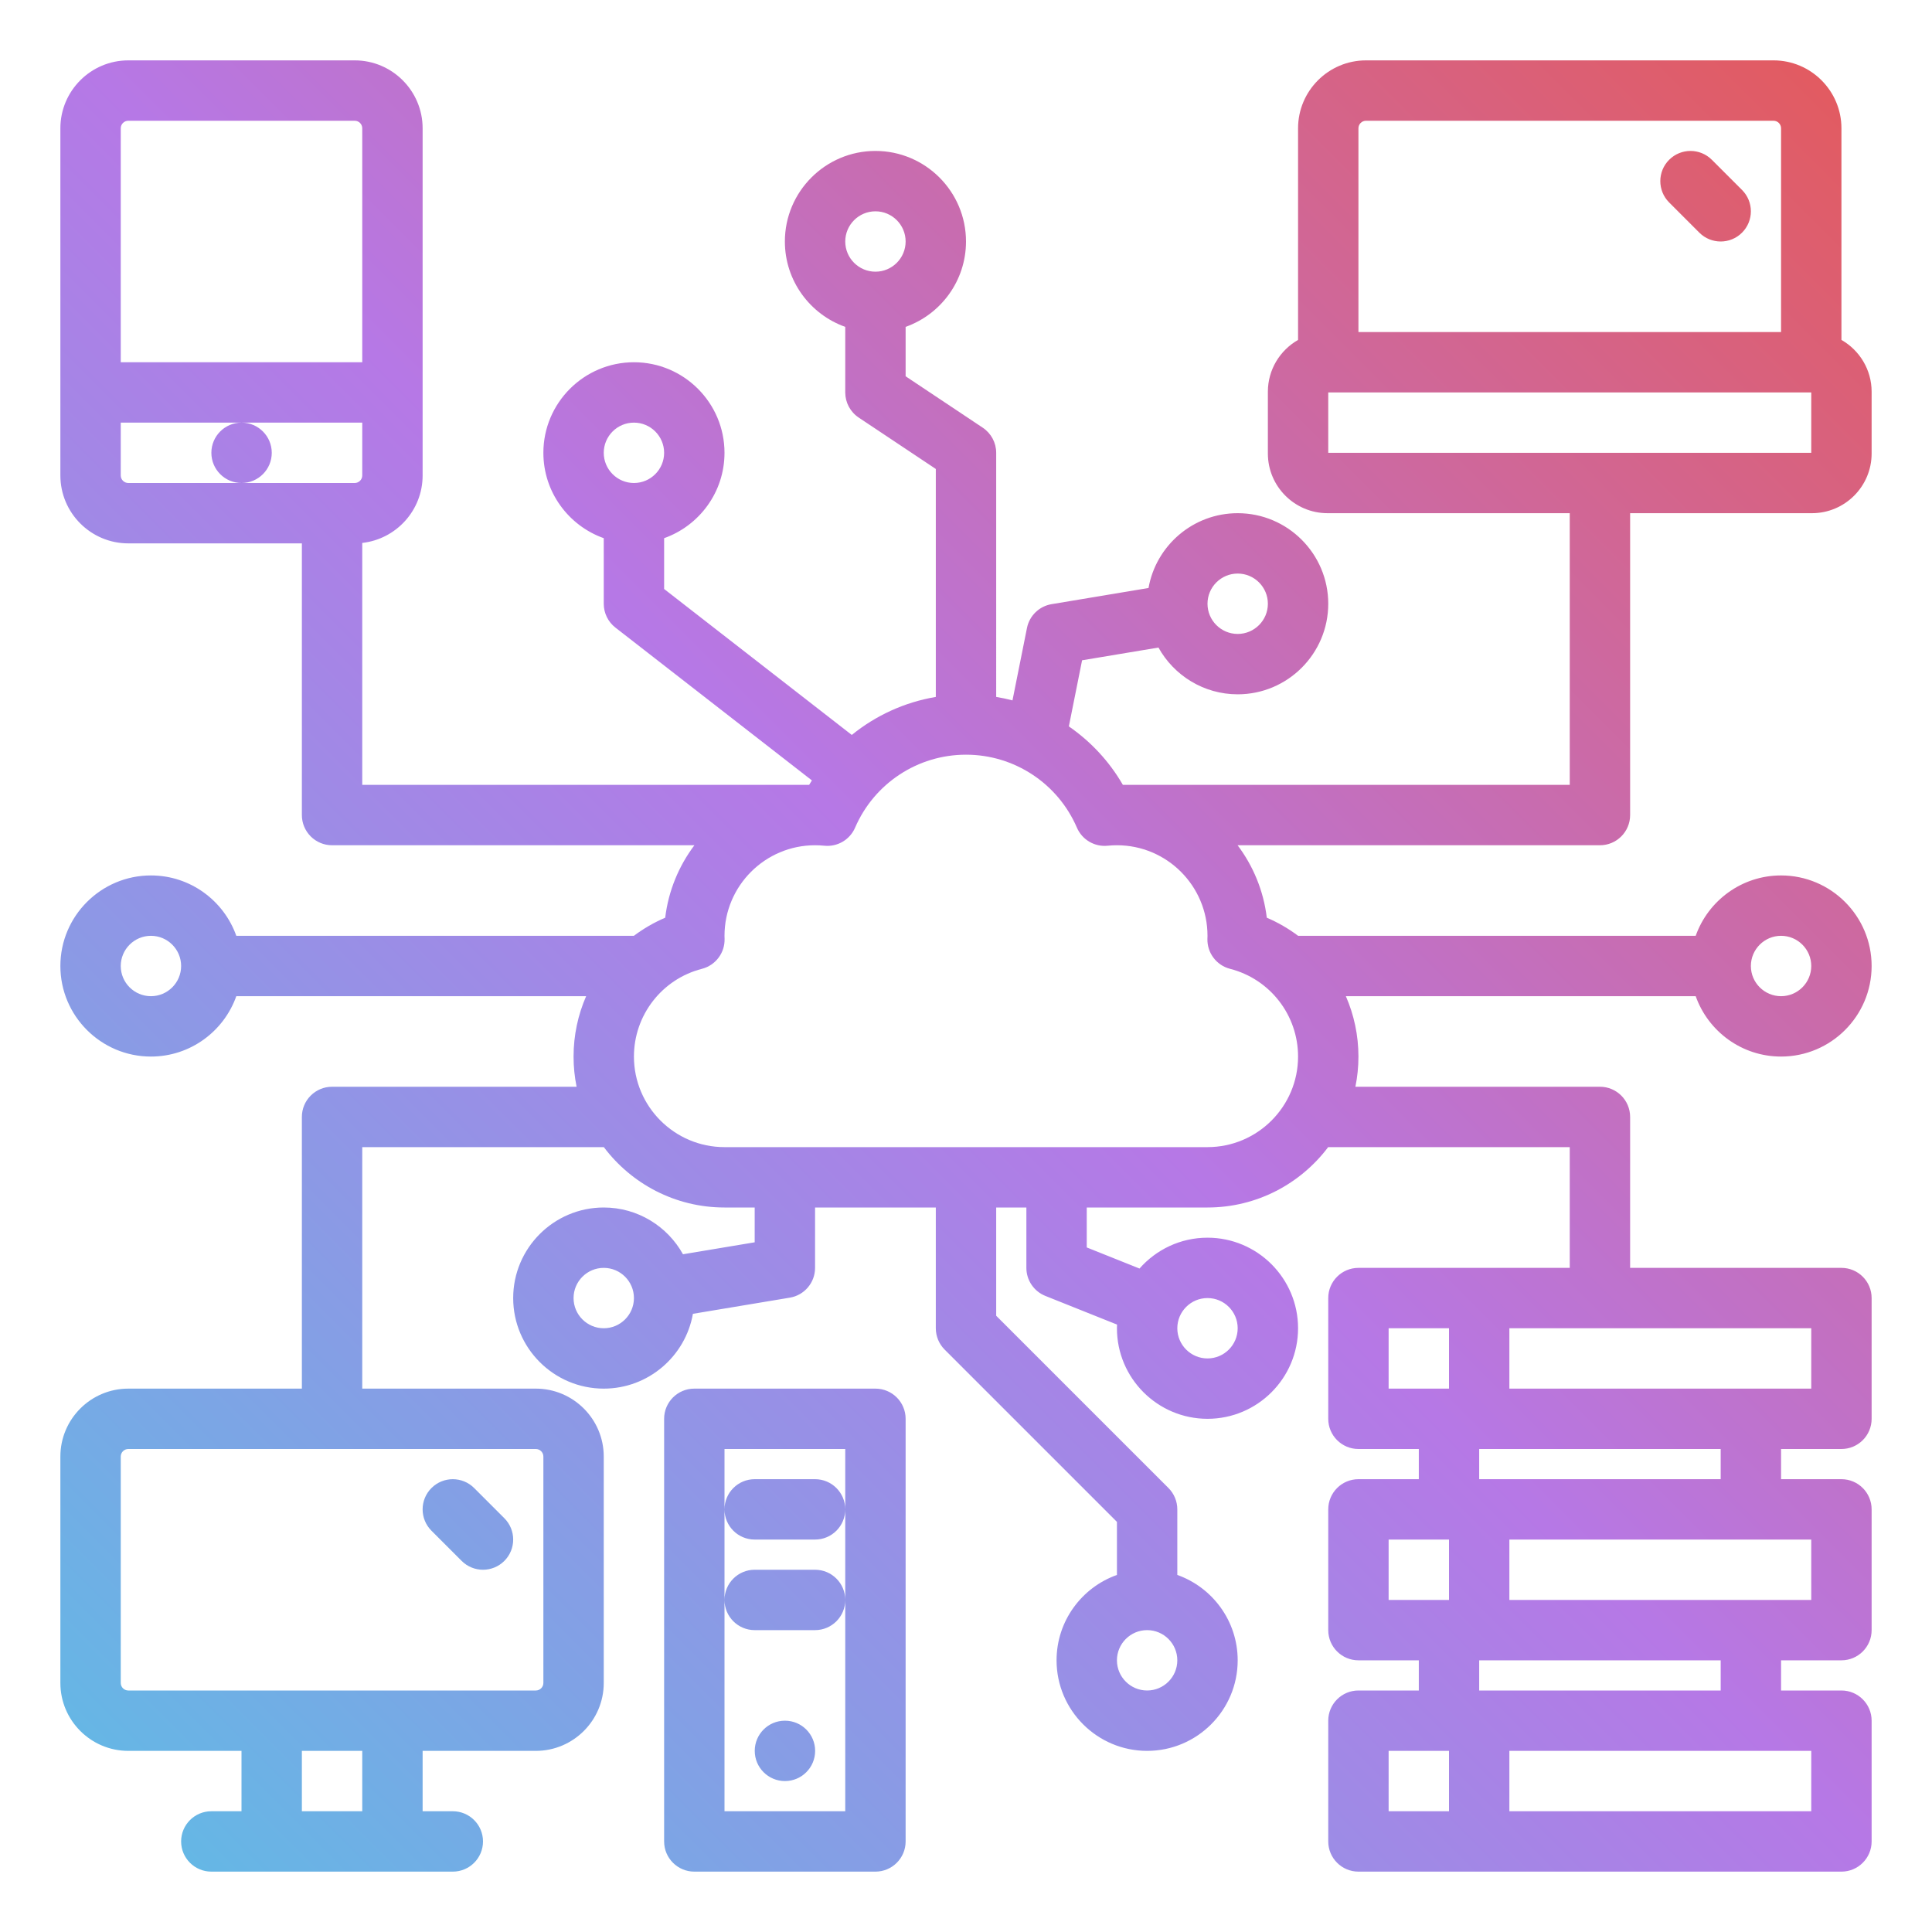 <svg xmlns="http://www.w3.org/2000/svg" enable-background="new 0 0 512 512" viewBox="0 0 512 512" id="cloudcomputing">
  <linearGradient id="a" x1="35.81" x2="488.19" y1="479.124" y2="26.745" gradientUnits="userSpaceOnUse">
    <stop offset="0" stop-color="#5ebce5"></stop>
    <stop offset="0" stop-color="#65b7e5"></stop>
    <stop offset=".496" stop-color="#b678e6"></stop>
    <stop offset="1" stop-color="#e25b61"></stop>
  </linearGradient>
  <path fill="url(#a)" d="M432,216v-80h48.187c8.719,0,15.813-7.094,15.813-15.813v-16.374c0-5.877-3.229-11.005-8-13.73V34
	c0-9.925-8.075-18-18-18H362c-9.925,0-18,8.075-18,18v56.083c-4.771,2.726-8,7.854-8,13.73v16.374
	c0,8.719,7.094,15.813,15.813,15.813H416v72H297.573c-3.608-6.253-8.532-11.507-14.316-15.498l3.505-17.519l20.242-3.375
	C311.101,178.991,318.975,184,328,184c13.234,0,24-10.766,24-24s-10.766-24-24-24c-11.81,0-21.647,8.576-23.629,19.826
	l-25.686,4.282c-3.278,0.546-5.877,3.063-6.529,6.322l-3.837,19.181c-1.417-0.376-2.86-0.671-4.318-0.917V120
	c0-2.675-1.337-5.173-3.562-6.656L240,99.719V86.624c9.311-3.302,16-12.195,16-22.624c0-13.234-10.766-24-24-24s-24,10.766-24,24
	c0,10.429,6.689,19.322,16,22.624V104c0,2.675,1.337,5.173,3.562,6.656L248,124.281v60.413c-8.25,1.391-15.899,4.898-22.267,10.074
	L176,156.087v-13.464c9.311-3.302,16-12.195,16-22.624c0-13.234-10.766-24-24-24s-24,10.766-24,24c0,10.429,6.689,19.322,16,22.624
	V160c0,2.469,1.14,4.799,3.088,6.315l52.074,40.502c-0.244,0.395-0.502,0.779-0.735,1.183H96v-64.118
	c8.987-0.999,16-8.633,16-17.882V34c0-9.925-8.075-18-18-18H34c-9.925,0-18,8.075-18,18v92c0,9.925,8.075,18,18,18h46v72
	c0,4.418,3.582,8,8,8h96.025c-4.126,5.483-6.88,12.054-7.739,19.202c-2.986,1.272-5.764,2.893-8.302,4.798H62.624
	c-3.302-9.311-12.194-16-22.624-16c-13.234,0-24,10.766-24,24s10.766,24,24,24c10.429,0,19.322-6.689,22.624-16h92.709
	c-2.151,4.932-3.333,10.354-3.333,16c0,2.739,0.278,5.414,0.805,8H88c-4.418,0-8,3.582-8,8v72H34c-9.925,0-18,8.075-18,18v60
	c0,9.925,8.075,18,18,18h30v16h-8c-4.418,0-8,3.582-8,8s3.582,8,8,8h16h32h16c4.418,0,8-3.582,8-8s-3.582-8-8-8h-8v-16h30
	c9.925,0,18-8.075,18-18v-60c0-9.925-8.075-18-18-18H96v-64h64.022c7.305,9.709,18.92,16,31.978,16h8v9.223l-19.003,3.168
	C176.899,325.009,169.025,320,160,320c-13.234,0-24,10.766-24,24s10.766,24,24,24c11.81,0,21.647-8.576,23.629-19.826l25.686-4.282
	c3.857-0.643,6.685-3.98,6.685-7.891v-16h32v32c0,2.122,0.843,4.157,2.343,5.657L296,403.314v14.062
	c-9.311,3.302-16,12.195-16,22.624c0,13.234,10.766,24,24,24s24-10.766,24-24c0-10.429-6.689-19.322-16-22.624V400
	c0-2.122-0.843-4.157-2.343-5.657L264,348.686V320h8v16c0,3.271,1.992,6.213,5.029,7.428l18.996,7.598
	C296.012,351.35,296,351.673,296,352c0,13.234,10.766,24,24,24s24-10.766,24-24s-10.766-24-24-24c-7.175,0-13.62,3.169-18.021,8.175
	L288,330.584V320h32c13.058,0,24.673-6.291,31.978-16H416v32h-56c-4.418,0-8,3.582-8,8v32c0,4.418,3.582,8,8,8h16v8h-16
	c-4.418,0-8,3.582-8,8v32c0,4.418,3.582,8,8,8h16v8h-16c-4.418,0-8,3.582-8,8v32c0,4.418,3.582,8,8,8h128c4.418,0,8-3.582,8-8v-32
	c0-4.418-3.582-8-8-8h-16v-8h16c4.418,0,8-3.582,8-8v-32c0-4.418-3.582-8-8-8h-16v-8h16c4.418,0,8-3.582,8-8v-32
	c0-4.418-3.582-8-8-8h-56v-40c0-4.418-3.582-8-8-8h-64.805c0.527-2.586,0.805-5.261,0.805-8c0-5.646-1.182-11.068-3.333-16h92.709
	c3.302,9.311,12.194,16,22.624,16c13.234,0,24-10.766,24-24s-10.766-24-24-24c-10.429,0-19.322,6.689-22.624,16h-105.36
	c-2.538-1.905-5.316-3.526-8.302-4.798c-0.858-7.147-3.612-13.719-7.738-19.202H424C428.418,224,432,220.418,432,216z M328,152
	c4.411,0,8,3.589,8,8s-3.589,8-8,8s-8-3.589-8-8S323.589,152,328,152z M232,72c-4.411,0-8-3.589-8-8s3.589-8,8-8s8,3.589,8,8
	S236.411,72,232,72z M168,128c-4.411,0-8-3.589-8-8s3.589-8,8-8s8,3.589,8,8S172.411,128,168,128z M32,34c0-1.103,0.897-2,2-2h60
	c1.103,0,2,0.897,2,2v62H32V34z M94,128H64.02H34c-1.103,0-2-0.897-2-2v-14h32.01c-4.418,0-7.995,3.582-7.995,8s3.586,8,8.005,8
	s8-3.582,8-8s-3.582-8-8-8H96v14C96,127.103,95.103,128,94,128z M40,264c-4.411,0-8-3.589-8-8s3.589-8,8-8s8,3.589,8,8
	S44.411,264,40,264z M96,480H80v-16h16V480z M142,384c1.103,0,2,0.897,2,2v60c0,1.103-0.897,2-2,2H34c-1.103,0-2-0.897-2-2v-60
	c0-1.103,0.897-2,2-2H142z M160,352c-4.411,0-8-3.589-8-8s3.589-8,8-8s8,3.589,8,8S164.411,352,160,352z M304,432
	c4.411,0,8,3.589,8,8s-3.589,8-8,8s-8-3.589-8-8S299.589,432,304,432z M320,344c4.411,0,8,3.589,8,8s-3.589,8-8,8s-8-3.589-8-8
	S315.589,344,320,344z M392,384h64v8h-64V384z M384,480h-16v-16h16V480z M384,424h-16v-16h16V424z M384,368h-16v-16h16V368z
	 M392,440h64v8h-64V440z M480,464v16h-80v-16H480z M480,408v16h-80v-16H480z M480,352v16h-80v-16H480z M472,248c4.411,0,8,3.589,8,8
	s-3.589,8-8,8s-8-3.589-8-8S467.589,248,472,248z M344,280c0,13.233-10.767,24-24,24H192c-13.233,0-24-10.767-24-24
	c0-10.968,7.407-20.528,18.013-23.249c3.627-0.931,6.124-4.252,6.008-7.995l-0.009-0.272C192.007,248.323,192,248.162,192,248
	c0-13.233,10.767-24,24-24c0.821,0,1.647,0.042,2.456,0.124c3.469,0.356,6.77-1.585,8.152-4.789
	C231.679,207.589,243.215,200,256,200s24.322,7.589,29.392,19.335c1.382,3.203,4.675,5.142,8.153,4.789
	c0.808-0.082,1.634-0.124,2.455-0.124c13.233,0,24,10.767,24,24c0,0.162-0.007,0.323-0.013,0.483l-0.009,0.272
	c-0.115,3.743,2.381,7.065,6.008,7.995C336.593,259.472,344,269.032,344,280z M360,34c0-1.103,0.897-2,2-2h108c1.103,0,2,0.897,2,2
	v54H360V34z M352,120v-16h128v16H352z M461.657,50.343c3.125,3.124,3.125,8.189,0,11.313C460.095,63.219,458.047,64,456,64
	s-4.095-0.781-5.657-2.343l-8-8c-3.125-3.124-3.125-8.189,0-11.313c3.124-3.124,8.189-3.124,11.313,0L461.657,50.343z M232,368h-48
	c-4.418,0-8,3.582-8,8v112c0,4.418,3.582,8,8,8h48c4.418,0,8-3.582,8-8V376C240,371.582,236.418,368,232,368z M224,400v24v56h-32
	v-56v-24v-16h32V400z M224,400c0,4.418-3.582,8-8,8h-16c-4.418,0-8-3.582-8-8s3.582-8,8-8h16C220.418,392,224,395.582,224,400z
	 M224,424c0,4.418-3.582,8-8,8h-16c-4.418,0-8-3.582-8-8s3.582-8,8-8h16C220.418,416,224,419.582,224,424z M216.02,464
	c0,4.418-3.582,8-8,8s-8.005-3.582-8.005-8s3.577-8,7.995-8h0.01C212.438,456,216.02,459.582,216.02,464z M114.343,405.657
	c-3.125-3.124-3.125-8.189,0-11.313c3.124-3.124,8.189-3.124,11.313,0l8,8c3.125,3.124,3.125,8.189,0,11.313
	C132.095,415.219,130.047,416,128,416s-4.095-0.781-5.657-2.343L114.343,405.657z"></path>
</svg>
